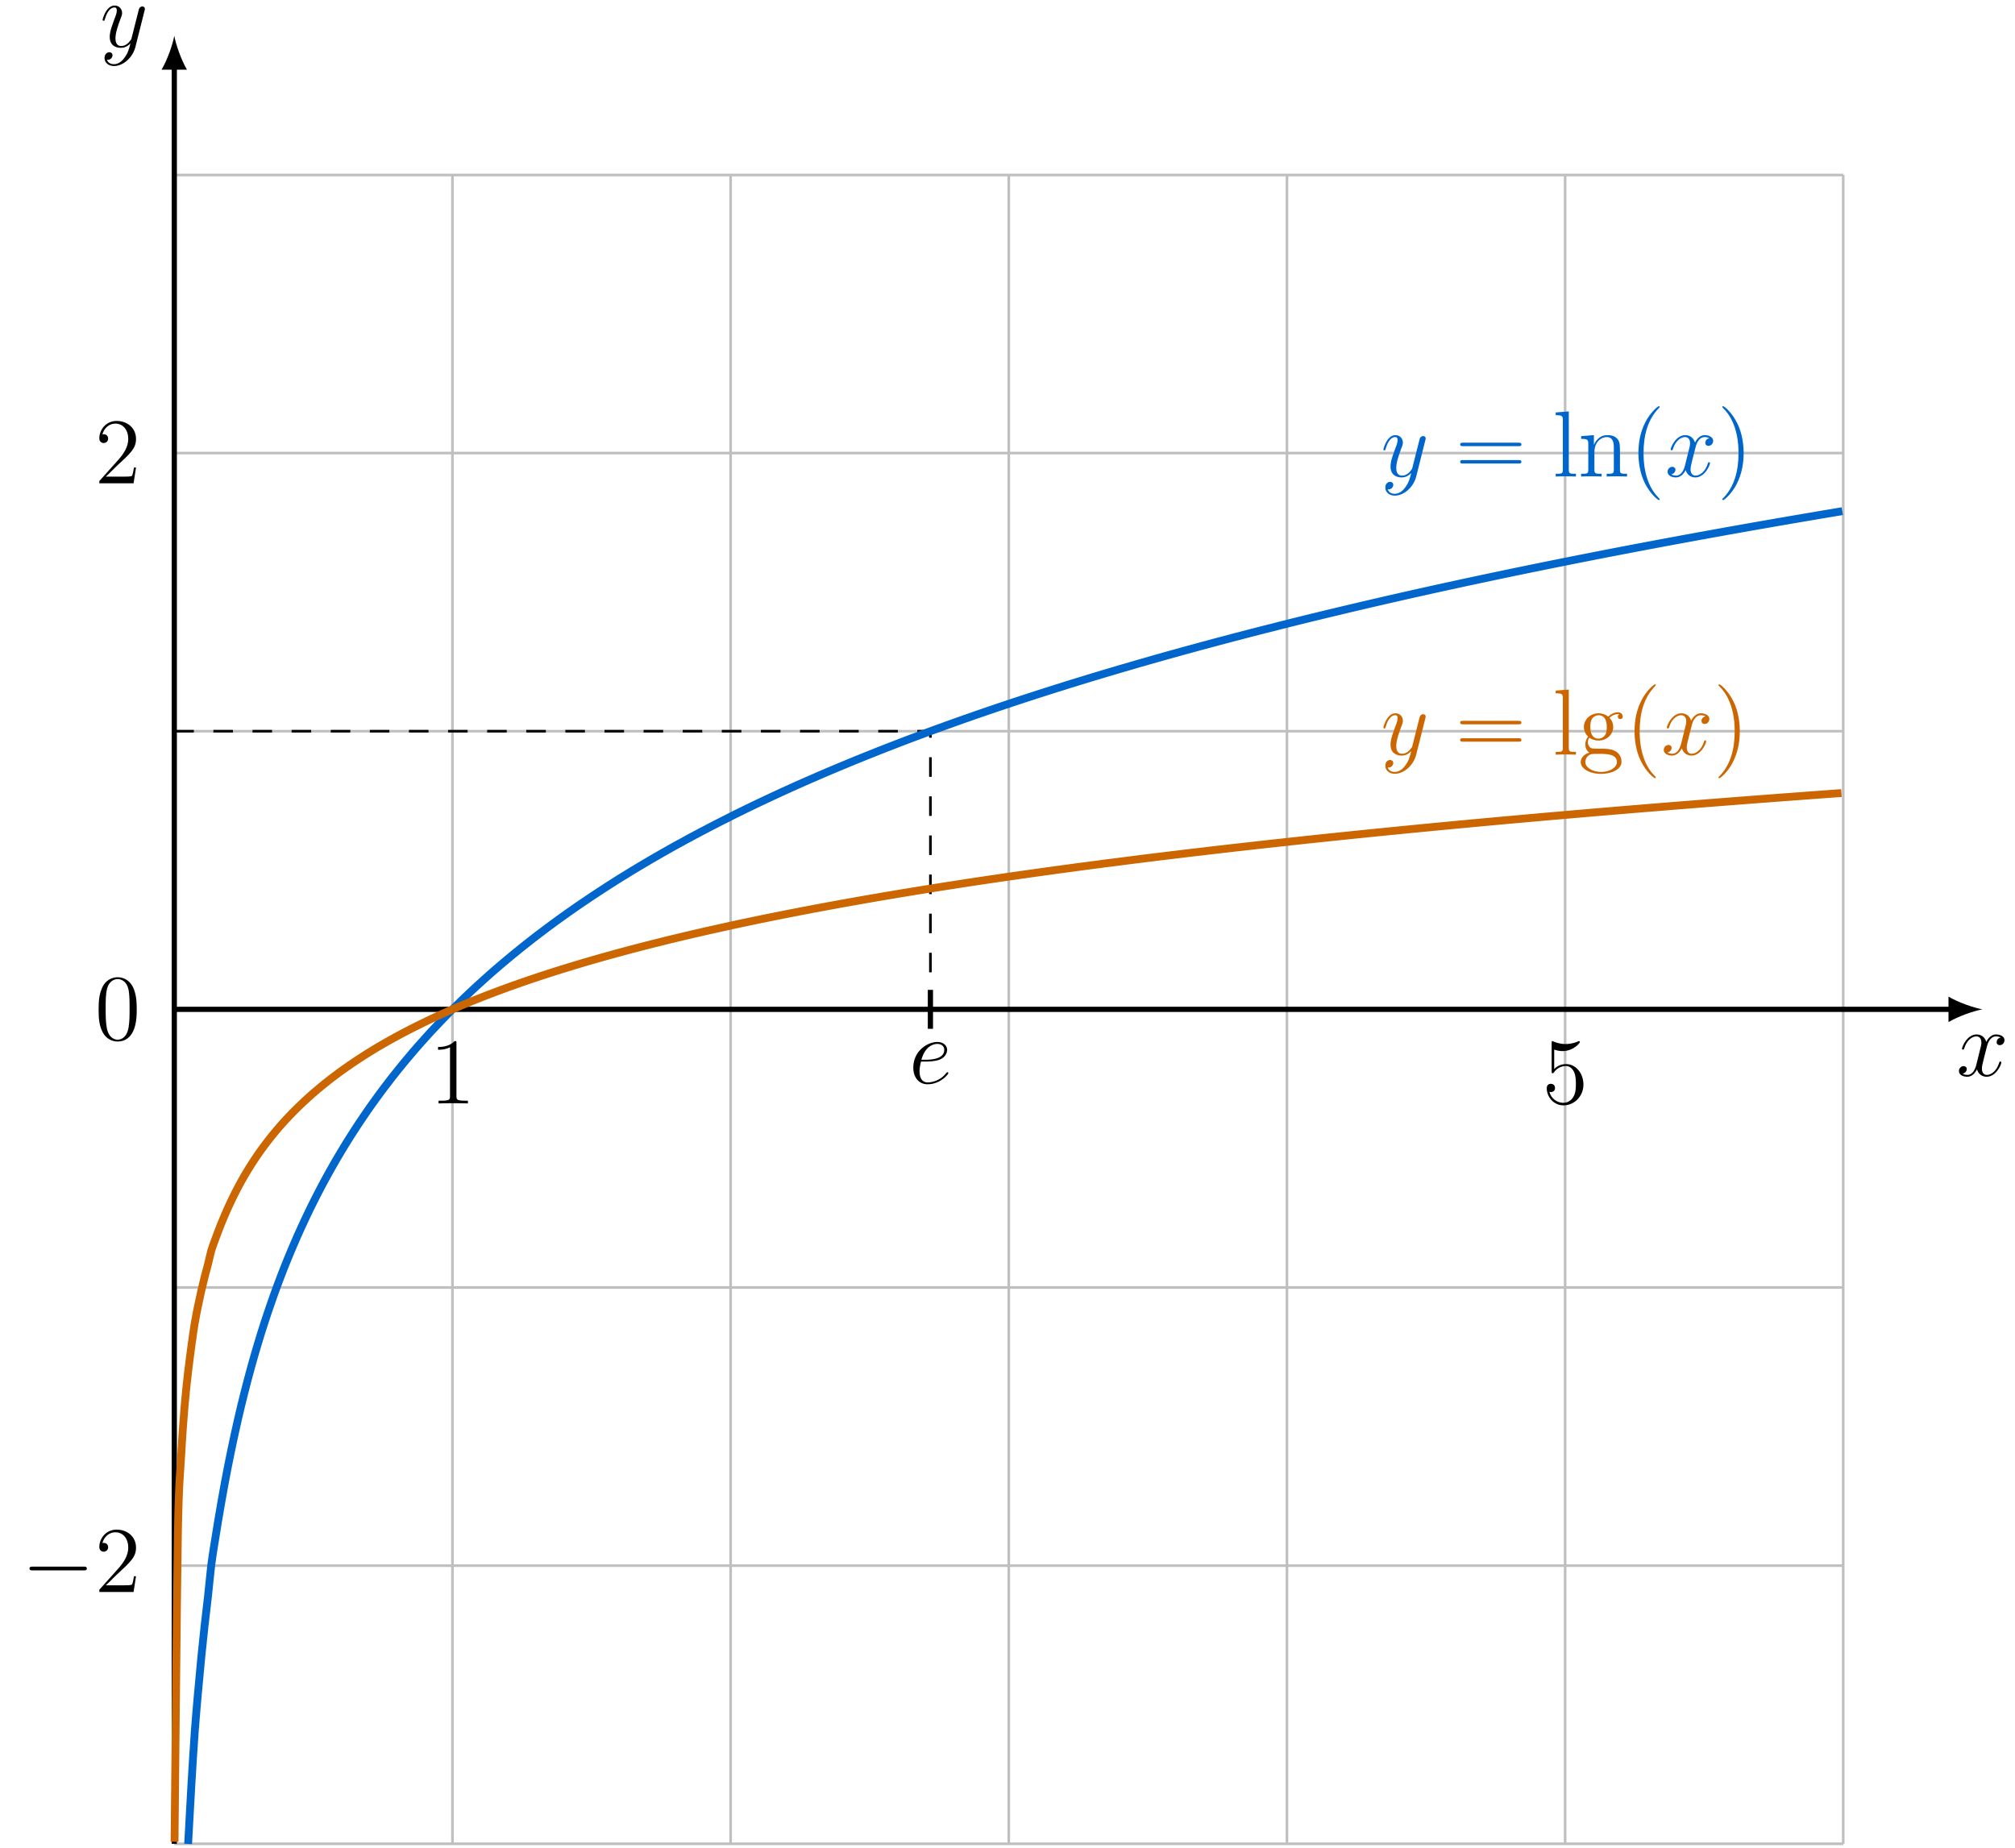 <?xml version="1.0" encoding="UTF-8"?>
<svg xmlns="http://www.w3.org/2000/svg" xmlns:xlink="http://www.w3.org/1999/xlink" width="308.004" height="282.474" viewBox="0 0 308.004 282.474">
<defs>
<g>
<g id="glyph-0-0">
<path d="M 6.797 -5.859 C 6.344 -5.766 6.172 -5.422 6.172 -5.156 C 6.172 -4.812 6.438 -4.688 6.641 -4.688 C 7.078 -4.688 7.375 -5.062 7.375 -5.453 C 7.375 -6.047 6.688 -6.328 6.078 -6.328 C 5.203 -6.328 4.719 -5.469 4.594 -5.188 C 4.266 -6.266 3.375 -6.328 3.109 -6.328 C 1.656 -6.328 0.875 -4.453 0.875 -4.125 C 0.875 -4.078 0.938 -4 1.031 -4 C 1.141 -4 1.172 -4.094 1.203 -4.141 C 1.688 -5.734 2.656 -6.031 3.062 -6.031 C 3.719 -6.031 3.844 -5.438 3.844 -5.094 C 3.844 -4.781 3.766 -4.453 3.578 -3.766 L 3.094 -1.797 C 2.891 -0.938 2.469 -0.141 1.703 -0.141 C 1.641 -0.141 1.281 -0.141 0.969 -0.328 C 1.484 -0.438 1.609 -0.859 1.609 -1.031 C 1.609 -1.312 1.391 -1.484 1.125 -1.484 C 0.781 -1.484 0.406 -1.188 0.406 -0.734 C 0.406 -0.125 1.078 0.141 1.688 0.141 C 2.375 0.141 2.875 -0.406 3.172 -0.984 C 3.406 -0.141 4.109 0.141 4.641 0.141 C 6.109 0.141 6.891 -1.734 6.891 -2.047 C 6.891 -2.125 6.828 -2.188 6.734 -2.188 C 6.609 -2.188 6.594 -2.109 6.562 -2 C 6.172 -0.734 5.328 -0.141 4.688 -0.141 C 4.188 -0.141 3.922 -0.516 3.922 -1.109 C 3.922 -1.422 3.969 -1.656 4.203 -2.594 L 4.703 -4.547 C 4.922 -5.406 5.406 -6.031 6.062 -6.031 C 6.094 -6.031 6.5 -6.031 6.797 -5.859 Z M 6.797 -5.859 "/>
</g>
<g id="glyph-0-1">
<path d="M 3.766 1.609 C 3.391 2.156 2.828 2.641 2.125 2.641 C 1.953 2.641 1.266 2.609 1.047 1.953 C 1.094 1.969 1.156 1.969 1.188 1.969 C 1.625 1.969 1.906 1.594 1.906 1.266 C 1.906 0.938 1.641 0.812 1.422 0.812 C 1.188 0.812 0.688 0.984 0.688 1.688 C 0.688 2.422 1.312 2.922 2.125 2.922 C 3.562 2.922 5 1.609 5.406 0.016 L 6.812 -5.578 C 6.828 -5.656 6.859 -5.734 6.859 -5.828 C 6.859 -6.031 6.688 -6.188 6.469 -6.188 C 6.344 -6.188 6.031 -6.125 5.922 -5.688 L 4.859 -1.484 C 4.797 -1.219 4.797 -1.188 4.672 -1.031 C 4.391 -0.625 3.922 -0.141 3.234 -0.141 C 2.422 -0.141 2.359 -0.938 2.359 -1.312 C 2.359 -2.141 2.734 -3.234 3.125 -4.281 C 3.281 -4.688 3.375 -4.891 3.375 -5.172 C 3.375 -5.781 2.938 -6.328 2.234 -6.328 C 0.922 -6.328 0.391 -4.25 0.391 -4.125 C 0.391 -4.078 0.438 -4 0.547 -4 C 0.672 -4 0.688 -4.062 0.75 -4.266 C 1.094 -5.469 1.641 -6.031 2.188 -6.031 C 2.328 -6.031 2.562 -6.031 2.562 -5.562 C 2.562 -5.188 2.406 -4.781 2.188 -4.234 C 1.484 -2.359 1.484 -1.875 1.484 -1.531 C 1.484 -0.172 2.469 0.141 3.188 0.141 C 3.594 0.141 4.109 0.016 4.625 -0.516 L 4.641 -0.5 C 4.422 0.344 4.281 0.906 3.766 1.609 Z M 3.766 1.609 "/>
</g>
<g id="glyph-0-2">
<path d="M 2.562 -3.328 C 2.953 -3.328 3.938 -3.359 4.625 -3.609 C 5.703 -4.031 5.812 -4.859 5.812 -5.125 C 5.812 -5.75 5.266 -6.328 4.312 -6.328 C 2.812 -6.328 0.641 -4.969 0.641 -2.406 C 0.641 -0.906 1.5 0.141 2.812 0.141 C 4.766 0.141 6 -1.375 6 -1.562 C 6 -1.656 5.906 -1.719 5.859 -1.719 C 5.812 -1.719 5.797 -1.703 5.672 -1.578 C 4.75 -0.359 3.391 -0.141 2.844 -0.141 C 2.016 -0.141 1.594 -0.781 1.594 -1.844 C 1.594 -2.047 1.594 -2.406 1.812 -3.328 Z M 1.875 -3.609 C 2.5 -5.828 3.859 -6.031 4.312 -6.031 C 4.953 -6.031 5.375 -5.672 5.375 -5.125 C 5.375 -3.609 3.078 -3.609 2.484 -3.609 Z M 1.875 -3.609 "/>
</g>
<g id="glyph-1-0">
<path d="M 4.125 -9.188 C 4.125 -9.531 4.125 -9.531 3.844 -9.531 C 3.5 -9.156 2.781 -8.625 1.312 -8.625 L 1.312 -8.203 C 1.641 -8.203 2.359 -8.203 3.141 -8.578 L 3.141 -1.109 C 3.141 -0.594 3.094 -0.422 1.844 -0.422 L 1.391 -0.422 L 1.391 0 C 1.781 -0.031 3.172 -0.031 3.641 -0.031 C 4.109 -0.031 5.5 -0.031 5.875 0 L 5.875 -0.422 L 5.438 -0.422 C 4.172 -0.422 4.125 -0.594 4.125 -1.109 Z M 4.125 -9.188 "/>
</g>
<g id="glyph-1-1">
<path d="M 1.844 -8.219 C 2.453 -8.016 2.953 -8 3.109 -8 C 4.734 -8 5.766 -9.188 5.766 -9.391 C 5.766 -9.453 5.734 -9.531 5.656 -9.531 C 5.625 -9.531 5.594 -9.531 5.469 -9.469 C 4.656 -9.125 3.969 -9.078 3.594 -9.078 C 2.656 -9.078 1.984 -9.359 1.703 -9.484 C 1.609 -9.531 1.578 -9.531 1.562 -9.531 C 1.453 -9.531 1.453 -9.438 1.453 -9.203 L 1.453 -4.953 C 1.453 -4.688 1.453 -4.609 1.625 -4.609 C 1.688 -4.609 1.703 -4.625 1.844 -4.797 C 2.25 -5.375 2.922 -5.719 3.641 -5.719 C 4.406 -5.719 4.781 -5.016 4.891 -4.781 C 5.141 -4.219 5.156 -3.516 5.156 -2.969 C 5.156 -2.422 5.156 -1.609 4.75 -0.969 C 4.438 -0.438 3.875 -0.094 3.234 -0.094 C 2.297 -0.094 1.359 -0.734 1.109 -1.781 C 1.172 -1.75 1.266 -1.734 1.328 -1.734 C 1.578 -1.734 1.969 -1.875 1.969 -2.359 C 1.969 -2.766 1.688 -3 1.328 -3 C 1.078 -3 0.703 -2.875 0.703 -2.312 C 0.703 -1.094 1.672 0.297 3.266 0.297 C 4.891 0.297 6.312 -1.062 6.312 -2.891 C 6.312 -4.594 5.156 -6.016 3.656 -6.016 C 2.844 -6.016 2.203 -5.656 1.844 -5.25 Z M 1.844 -8.219 "/>
</g>
<g id="glyph-1-2">
<path d="M 6.312 -2.406 L 6 -2.406 C 5.953 -2.172 5.844 -1.375 5.688 -1.141 C 5.594 -1.016 4.781 -1.016 4.344 -1.016 L 1.688 -1.016 C 2.078 -1.344 2.953 -2.266 3.328 -2.609 C 5.516 -4.625 6.312 -5.359 6.312 -6.781 C 6.312 -8.438 5 -9.531 3.344 -9.531 C 1.672 -9.531 0.703 -8.125 0.703 -6.891 C 0.703 -6.156 1.328 -6.156 1.375 -6.156 C 1.672 -6.156 2.047 -6.375 2.047 -6.828 C 2.047 -7.234 1.781 -7.5 1.375 -7.5 C 1.25 -7.5 1.219 -7.5 1.172 -7.484 C 1.453 -8.469 2.219 -9.125 3.156 -9.125 C 4.375 -9.125 5.125 -8.109 5.125 -6.781 C 5.125 -5.562 4.422 -4.5 3.594 -3.578 L 0.703 -0.344 L 0.703 0 L 5.938 0 Z M 6.312 -2.406 "/>
</g>
<g id="glyph-1-3">
<path d="M 6.422 -4.594 C 6.422 -5.781 6.359 -6.938 5.844 -8.031 C 5.25 -9.219 4.219 -9.531 3.516 -9.531 C 2.688 -9.531 1.656 -9.125 1.141 -7.938 C 0.734 -7.031 0.594 -6.141 0.594 -4.594 C 0.594 -3.203 0.688 -2.156 1.203 -1.141 C 1.766 -0.047 2.75 0.297 3.5 0.297 C 4.75 0.297 5.469 -0.438 5.875 -1.281 C 6.391 -2.359 6.422 -3.766 6.422 -4.594 Z M 3.5 0.016 C 3.047 0.016 2.109 -0.25 1.844 -1.812 C 1.672 -2.672 1.672 -3.766 1.672 -4.766 C 1.672 -5.938 1.672 -7 1.906 -7.844 C 2.156 -8.812 2.891 -9.25 3.5 -9.25 C 4.047 -9.25 4.875 -8.922 5.156 -7.688 C 5.328 -6.875 5.328 -5.734 5.328 -4.766 C 5.328 -3.797 5.328 -2.719 5.172 -1.844 C 4.906 -0.266 4 0.016 3.5 0.016 Z M 3.5 0.016 "/>
</g>
<g id="glyph-1-4">
<path d="M 9.688 -4.641 C 9.891 -4.641 10.141 -4.641 10.141 -4.906 C 10.141 -5.172 9.891 -5.172 9.688 -5.172 L 1.234 -5.172 C 1.031 -5.172 0.781 -5.172 0.781 -4.922 C 0.781 -4.641 1.016 -4.641 1.234 -4.641 Z M 9.688 -1.984 C 9.891 -1.984 10.141 -1.984 10.141 -2.234 C 10.141 -2.516 9.891 -2.516 9.688 -2.516 L 1.234 -2.516 C 1.031 -2.516 0.781 -2.516 0.781 -2.25 C 0.781 -1.984 1.016 -1.984 1.234 -1.984 Z M 9.688 -1.984 "/>
</g>
<g id="glyph-1-5">
<path d="M 2.469 -9.953 L 0.469 -9.797 L 0.469 -9.375 C 1.453 -9.375 1.562 -9.281 1.562 -8.578 L 1.562 -1.062 C 1.562 -0.422 1.406 -0.422 0.469 -0.422 L 0.469 0 C 0.875 -0.031 1.578 -0.031 2.016 -0.031 C 2.438 -0.031 3.156 -0.031 3.562 0 L 3.562 -0.422 C 2.641 -0.422 2.469 -0.422 2.469 -1.062 Z M 2.469 -9.953 "/>
</g>
<g id="glyph-1-6">
<path d="M 6.391 -3.484 C 6.391 -4.812 6.391 -5.219 6.047 -5.688 C 5.641 -6.234 4.969 -6.328 4.469 -6.328 C 3.078 -6.328 2.531 -5.141 2.422 -4.844 L 2.406 -4.844 L 2.406 -6.328 L 0.453 -6.172 L 0.453 -5.75 C 1.438 -5.75 1.547 -5.656 1.547 -4.953 L 1.547 -1.062 C 1.547 -0.422 1.391 -0.422 0.453 -0.422 L 0.453 0 C 0.828 -0.031 1.609 -0.031 2.016 -0.031 C 2.422 -0.031 3.203 -0.031 3.578 0 L 3.578 -0.422 C 2.656 -0.422 2.484 -0.422 2.484 -1.062 L 2.484 -3.734 C 2.484 -5.234 3.469 -6.031 4.359 -6.031 C 5.25 -6.031 5.453 -5.312 5.453 -4.438 L 5.453 -1.062 C 5.453 -0.422 5.297 -0.422 4.359 -0.422 L 4.359 0 C 4.734 -0.031 5.516 -0.031 5.906 -0.031 C 6.328 -0.031 7.094 -0.031 7.469 0 L 7.469 -0.422 C 6.75 -0.422 6.391 -0.422 6.391 -0.844 Z M 6.391 -3.484 "/>
</g>
<g id="glyph-1-7">
<path d="M 4.656 3.484 C 4.656 3.438 4.656 3.406 4.422 3.172 C 2.984 1.719 2.188 -0.641 2.188 -3.578 C 2.188 -6.359 2.859 -8.75 4.516 -10.438 C 4.656 -10.578 4.656 -10.594 4.656 -10.641 C 4.656 -10.734 4.594 -10.75 4.531 -10.75 C 4.344 -10.75 3.172 -9.719 2.469 -8.312 C 1.734 -6.875 1.406 -5.328 1.406 -3.578 C 1.406 -2.297 1.609 -0.594 2.359 0.953 C 3.203 2.672 4.375 3.594 4.531 3.594 C 4.594 3.594 4.656 3.578 4.656 3.484 Z M 4.656 3.484 "/>
</g>
<g id="glyph-1-8">
<path d="M 4.047 -3.578 C 4.047 -4.656 3.906 -6.438 3.094 -8.109 C 2.25 -9.828 1.078 -10.75 0.922 -10.75 C 0.859 -10.75 0.781 -10.734 0.781 -10.641 C 0.781 -10.594 0.781 -10.578 1.031 -10.328 C 2.469 -8.875 3.266 -6.516 3.266 -3.578 C 3.266 -0.797 2.594 1.594 0.938 3.281 C 0.781 3.406 0.781 3.438 0.781 3.484 C 0.781 3.578 0.859 3.594 0.922 3.594 C 1.109 3.594 2.281 2.562 2.984 1.156 C 3.719 -0.297 4.047 -1.844 4.047 -3.578 Z M 4.047 -3.578 "/>
</g>
<g id="glyph-1-9">
<path d="M 1.703 -2.594 C 2.375 -2.156 2.953 -2.156 3.109 -2.156 C 4.406 -2.156 5.359 -3.125 5.359 -4.234 C 5.359 -4.625 5.25 -5.156 4.797 -5.625 C 5.344 -6.203 6.031 -6.203 6.094 -6.203 C 6.156 -6.203 6.219 -6.203 6.281 -6.172 C 6.141 -6.109 6.062 -5.969 6.062 -5.812 C 6.062 -5.609 6.203 -5.438 6.438 -5.438 C 6.562 -5.438 6.812 -5.516 6.812 -5.828 C 6.812 -6.078 6.609 -6.484 6.109 -6.484 C 5.359 -6.484 4.812 -6.031 4.609 -5.812 C 4.172 -6.141 3.672 -6.328 3.125 -6.328 C 1.844 -6.328 0.875 -5.344 0.875 -4.25 C 0.875 -3.422 1.375 -2.891 1.516 -2.766 C 1.344 -2.547 1.094 -2.141 1.094 -1.578 C 1.094 -0.75 1.594 -0.391 1.703 -0.312 C 1.047 -0.125 0.391 0.391 0.391 1.141 C 0.391 2.125 1.734 2.938 3.5 2.938 C 5.203 2.938 6.625 2.188 6.625 1.109 C 6.625 0.75 6.531 -0.094 5.672 -0.547 C 4.938 -0.922 4.219 -0.922 2.984 -0.922 C 2.109 -0.922 2.016 -0.922 1.75 -1.188 C 1.609 -1.328 1.484 -1.609 1.484 -1.906 C 1.484 -2.156 1.562 -2.391 1.703 -2.594 Z M 3.125 -2.453 C 1.859 -2.453 1.859 -3.906 1.859 -4.234 C 1.859 -4.484 1.859 -5.078 2.109 -5.469 C 2.375 -5.875 2.812 -6.031 3.109 -6.031 C 4.375 -6.031 4.375 -4.578 4.375 -4.25 C 4.375 -3.984 4.375 -3.406 4.125 -3.016 C 3.859 -2.594 3.422 -2.453 3.125 -2.453 Z M 3.516 2.641 C 2.141 2.641 1.094 1.938 1.094 1.125 C 1.094 1 1.125 0.438 1.656 0.078 C 1.984 -0.125 2.109 -0.125 3.109 -0.125 C 4.297 -0.125 5.922 -0.125 5.922 1.125 C 5.922 1.969 4.828 2.641 3.516 2.641 Z M 3.516 2.641 "/>
</g>
<g id="glyph-2-0">
<path d="M 9.453 -3.297 C 9.703 -3.297 9.953 -3.297 9.953 -3.578 C 9.953 -3.875 9.703 -3.875 9.453 -3.875 L 1.688 -3.875 C 1.453 -3.875 1.188 -3.875 1.188 -3.578 C 1.188 -3.297 1.453 -3.297 1.688 -3.297 Z M 9.453 -3.297 "/>
</g>
</g>
<clipPath id="clip-0">
<path clip-rule="nonzero" d="M 26 26 L 282 26 L 282 282.473 L 26 282.473 Z M 26 26 "/>
</clipPath>
<clipPath id="clip-1">
<path clip-rule="nonzero" d="M 26 9 L 28 9 L 28 282.473 L 26 282.473 Z M 26 9 "/>
</clipPath>
<clipPath id="clip-2">
<path clip-rule="nonzero" d="M 11 61 L 299 61 L 299 282.473 L 11 282.473 Z M 11 61 "/>
</clipPath>
<clipPath id="clip-3">
<path clip-rule="nonzero" d="M 9 104 L 299 104 L 299 282.473 L 9 282.473 Z M 9 104 "/>
</clipPath>
</defs>
<g clip-path="url(#clip-0)">
<path fill="none" stroke-width="0.399" stroke-linecap="butt" stroke-linejoin="miter" stroke="rgb(75%, 75%, 75%)" stroke-opacity="1" stroke-miterlimit="10" d="M 0.002 -127.561 L 255.123 -127.561 M 0.002 -85.042 L 255.123 -85.042 M 0.002 -42.518 L 255.123 -42.518 M 0.002 0.001 L 255.123 0.001 M 0.002 42.521 L 255.123 42.521 M 0.002 85.04 L 255.123 85.04 M 0.002 127.544 L 255.123 127.544 M 0.002 -127.561 L 0.002 127.56 M 42.521 -127.561 L 42.521 127.56 M 85.041 -127.561 L 85.041 127.56 M 127.56 -127.561 L 127.56 127.56 M 170.08 -127.561 L 170.08 127.56 M 212.599 -127.561 L 212.599 127.56 M 255.107 -127.561 L 255.107 127.56 " transform="matrix(1, 0, 0, -1, 26.639, 154.298)"/>
</g>
<path fill="none" stroke-width="0.797" stroke-linecap="butt" stroke-linejoin="miter" stroke="rgb(0%, 0%, 0%)" stroke-opacity="1" stroke-miterlimit="10" d="M 0.002 0.001 L 271.72 0.001 " transform="matrix(1, 0, 0, -1, 26.639, 154.298)"/>
<path fill-rule="nonzero" fill="rgb(0%, 0%, 0%)" fill-opacity="1" d="M 303.02 154.297 C 301.641 154.039 299.395 153.262 297.84 152.355 L 297.84 156.242 C 299.395 155.336 301.641 154.559 303.02 154.297 "/>
<g fill="rgb(0%, 0%, 0%)" fill-opacity="1">
<use xlink:href="#glyph-0-0" x="299.025" y="164.46"/>
</g>
<g clip-path="url(#clip-1)">
<path fill="none" stroke-width="0.797" stroke-linecap="butt" stroke-linejoin="miter" stroke="rgb(0%, 0%, 0%)" stroke-opacity="1" stroke-miterlimit="10" d="M 0.002 -127.561 L 0.002 144.157 " transform="matrix(1, 0, 0, -1, 26.639, 154.298)"/>
</g>
<path fill-rule="nonzero" fill="rgb(0%, 0%, 0%)" fill-opacity="1" d="M 26.641 5.477 C 26.379 6.859 25.602 9.105 24.695 10.656 L 28.582 10.656 C 27.676 9.105 26.898 6.859 26.641 5.477 "/>
<g fill="rgb(0%, 0%, 0%)" fill-opacity="1">
<use xlink:href="#glyph-0-1" x="15.29" y="7.173"/>
</g>
<path fill="none" stroke-width="0.399" stroke-linecap="butt" stroke-linejoin="miter" stroke="rgb(0%, 0%, 0%)" stroke-opacity="1" stroke-dasharray="2.989 2.989" stroke-miterlimit="10" d="M 0.002 42.521 L 115.58 42.521 L 115.58 0.001 " transform="matrix(1, 0, 0, -1, 26.639, 154.298)"/>
<path fill="none" stroke-width="0.797" stroke-linecap="butt" stroke-linejoin="miter" stroke="rgb(0%, 0%, 0%)" stroke-opacity="1" stroke-miterlimit="10" d="M 115.58 -2.975 L 115.58 2.978 " transform="matrix(1, 0, 0, -1, 26.639, 154.298)"/>
<g clip-path="url(#clip-2)">
<path fill="none" stroke-width="1.196" stroke-linecap="butt" stroke-linejoin="miter" stroke="rgb(0%, 40.015%, 79.999%)" stroke-opacity="1" stroke-miterlimit="10" d="M 2.115 -127.581 C 2.115 -127.581 2.478 -120.87 2.619 -118.495 C 2.759 -116.12 2.986 -112.413 3.127 -110.456 C 3.267 -108.499 3.494 -105.979 3.634 -104.386 C 3.775 -102.792 3.998 -100.397 4.138 -98.972 C 4.279 -97.546 4.506 -95.397 4.646 -94.112 C 4.787 -92.831 5.013 -91.011 5.154 -89.729 C 5.295 -88.448 5.521 -86.022 5.662 -84.886 C 5.802 -83.749 6.025 -82.436 6.166 -81.534 C 6.306 -80.632 6.533 -79.229 6.673 -78.378 C 6.814 -77.53 7.041 -76.206 7.181 -75.401 C 7.322 -74.6 7.545 -73.35 7.685 -72.593 C 7.826 -71.835 8.052 -70.655 8.193 -69.936 C 8.334 -69.218 8.56 -68.1 8.701 -67.421 C 8.841 -66.741 9.068 -65.682 9.209 -65.034 C 9.349 -64.389 9.572 -63.382 9.713 -62.768 C 9.853 -62.155 10.08 -61.198 10.22 -60.612 C 10.361 -60.03 10.588 -59.116 10.728 -58.557 C 10.869 -57.999 11.095 -57.128 11.236 -56.597 C 11.377 -56.065 11.599 -55.229 11.74 -54.722 C 11.881 -54.21 12.107 -53.413 12.248 -52.925 C 12.388 -52.436 12.615 -51.667 12.756 -51.198 C 12.896 -50.729 13.119 -49.995 13.259 -49.542 C 13.4 -49.093 13.627 -48.382 13.767 -47.948 C 13.908 -47.514 14.134 -46.831 14.275 -46.413 C 14.416 -45.991 14.642 -45.335 14.783 -44.929 C 14.924 -44.526 15.146 -43.889 15.287 -43.499 C 15.427 -43.104 15.654 -42.487 15.795 -42.108 C 15.935 -41.729 16.162 -41.136 16.302 -40.768 C 16.443 -40.401 16.666 -39.823 16.806 -39.468 C 16.947 -39.112 17.174 -38.546 17.314 -38.202 C 17.455 -37.854 17.681 -37.311 17.822 -36.975 C 17.963 -36.639 18.189 -36.112 18.33 -35.788 C 18.47 -35.46 18.693 -34.94 18.834 -34.624 C 18.974 -34.304 19.201 -33.807 19.341 -33.499 C 19.482 -33.19 19.709 -32.702 19.849 -32.401 C 19.99 -32.097 20.213 -31.62 20.353 -31.327 C 20.494 -31.034 20.72 -30.569 20.861 -30.28 C 21.002 -29.995 21.228 -29.538 21.369 -29.257 C 21.509 -28.975 21.736 -28.534 21.877 -28.261 C 22.017 -27.987 22.24 -27.554 22.381 -27.288 C 22.521 -27.018 22.748 -26.597 22.888 -26.335 C 23.029 -26.073 23.256 -25.659 23.396 -25.401 C 23.537 -25.147 23.763 -24.741 23.904 -24.491 C 24.041 -24.241 24.267 -23.847 24.408 -23.6 C 24.549 -23.354 24.775 -22.968 24.916 -22.725 C 25.056 -22.487 25.283 -22.104 25.424 -21.87 C 25.564 -21.636 25.787 -21.261 25.927 -21.03 C 26.068 -20.8 26.295 -20.432 26.435 -20.206 C 26.576 -19.979 26.802 -19.624 26.943 -19.401 C 27.084 -19.179 27.31 -18.827 27.451 -18.608 C 27.591 -18.39 27.814 -18.046 27.955 -17.831 C 28.095 -17.616 28.322 -17.276 28.463 -17.069 C 28.603 -16.858 28.83 -16.526 28.97 -16.319 C 29.111 -16.112 29.334 -15.784 29.474 -15.581 C 29.615 -15.378 29.841 -15.054 29.982 -14.854 C 30.123 -14.655 30.349 -14.339 30.49 -14.143 C 30.631 -13.948 30.857 -13.636 30.998 -13.44 C 31.138 -13.249 31.361 -12.944 31.502 -12.753 C 31.642 -12.561 31.869 -12.261 32.009 -12.073 C 32.15 -11.889 32.377 -11.593 32.517 -11.409 C 32.658 -11.225 32.881 -10.929 33.021 -10.749 C 33.162 -10.569 33.388 -10.28 33.529 -10.104 C 33.67 -9.925 33.896 -9.639 34.037 -9.464 C 34.177 -9.288 34.404 -9.007 34.545 -8.835 C 34.685 -8.663 34.908 -8.389 35.048 -8.218 C 35.189 -8.05 35.416 -7.776 35.556 -7.608 C 35.697 -7.44 35.923 -7.171 36.064 -7.007 C 36.205 -6.839 36.431 -6.573 36.568 -6.409 C 36.709 -6.249 36.935 -5.991 37.076 -5.827 C 37.216 -5.667 37.443 -5.409 37.584 -5.249 C 37.724 -5.093 37.951 -4.839 38.091 -4.682 C 38.232 -4.526 38.455 -4.276 38.595 -4.12 C 38.736 -3.968 38.963 -3.718 39.103 -3.561 C 39.244 -3.409 39.47 -3.167 39.611 -3.018 C 39.752 -2.866 39.978 -2.628 40.119 -2.479 C 40.259 -2.331 40.482 -2.093 40.623 -1.948 C 40.763 -1.8 40.99 -1.565 41.131 -1.417 C 41.271 -1.272 41.498 -1.046 41.638 -0.901 C 41.779 -0.757 42.002 -0.522 42.142 -0.382 C 42.283 -0.237 42.509 -0.011 42.65 0.13 C 42.791 0.271 43.017 0.493 43.158 0.634 C 43.298 0.771 43.525 0.993 43.666 1.13 C 43.806 1.267 44.029 1.482 44.17 1.618 C 44.31 1.751 44.537 1.97 44.677 2.103 C 44.818 2.236 45.045 2.45 45.185 2.583 C 45.326 2.716 45.548 2.927 45.689 3.056 C 45.83 3.189 46.056 3.396 46.197 3.525 C 46.338 3.657 46.564 3.861 46.705 3.989 C 46.845 4.118 47.072 4.321 47.213 4.446 C 47.353 4.575 47.576 4.778 47.716 4.903 C 47.857 5.028 48.084 5.228 48.224 5.353 C 48.365 5.478 48.591 5.673 48.732 5.798 C 48.873 5.919 49.099 6.114 49.236 6.236 C 49.377 6.357 49.603 6.552 49.744 6.673 C 49.884 6.79 50.111 6.986 50.252 7.103 C 50.392 7.224 50.619 7.411 50.759 7.528 C 50.9 7.646 51.123 7.833 51.263 7.95 C 51.404 8.068 51.631 8.255 51.771 8.372 C 51.912 8.486 52.138 8.669 52.279 8.782 C 52.42 8.9 52.646 9.083 52.787 9.196 C 52.927 9.31 53.15 9.489 53.291 9.599 C 53.431 9.712 53.658 9.892 53.798 10.001 C 53.939 10.114 54.166 10.294 54.306 10.403 C 54.447 10.513 54.67 10.689 54.81 10.798 C 54.951 10.903 55.177 11.079 55.318 11.189 C 55.459 11.298 55.685 11.47 55.826 11.575 C 55.966 11.685 56.193 11.853 56.334 11.958 C 56.474 12.064 56.697 12.236 56.838 12.341 C 56.978 12.446 57.205 12.611 57.345 12.716 C 57.486 12.821 57.713 12.989 57.853 13.091 C 57.994 13.196 58.216 13.361 58.357 13.462 C 58.498 13.564 58.724 13.728 58.865 13.829 C 59.006 13.931 59.232 14.095 59.373 14.193 C 59.513 14.294 59.74 14.454 59.881 14.556 C 60.021 14.653 60.244 14.814 60.384 14.915 C 60.525 15.013 60.752 15.169 60.892 15.267 C 61.033 15.368 61.259 15.525 61.4 15.622 C 61.541 15.72 61.763 15.872 61.904 15.97 C 62.045 16.068 62.271 16.22 62.412 16.318 C 62.552 16.411 62.779 16.564 62.92 16.657 C 63.06 16.755 63.287 16.907 63.427 17.001 C 63.568 17.095 63.791 17.247 63.931 17.341 C 64.072 17.435 64.299 17.583 64.439 17.673 C 64.58 17.767 64.806 17.919 64.947 18.009 C 65.088 18.103 65.314 18.247 65.455 18.337 C 65.595 18.427 65.818 18.575 65.959 18.665 C 66.099 18.759 66.326 18.903 66.466 18.993 C 66.607 19.083 66.834 19.224 66.974 19.314 C 67.115 19.403 67.338 19.548 67.478 19.638 C 67.619 19.724 67.845 19.864 67.986 19.954 C 68.127 20.04 68.353 20.185 68.494 20.271 C 68.634 20.357 68.861 20.493 69.002 20.579 C 69.142 20.669 69.365 20.81 69.506 20.896 C 69.646 20.982 69.873 21.118 70.013 21.204 C 70.154 21.29 70.381 21.423 70.521 21.509 C 70.662 21.595 70.884 21.728 71.025 21.814 C 71.166 21.896 71.392 22.028 71.533 22.114 C 71.674 22.196 71.9 22.333 72.041 22.415 C 72.181 22.501 72.408 22.634 72.549 22.716 C 72.689 22.798 72.912 22.927 73.052 23.009 C 73.193 23.091 73.42 23.22 73.56 23.302 C 73.701 23.384 73.927 23.517 74.068 23.595 C 74.209 23.677 74.431 23.806 74.572 23.884 C 74.713 23.966 74.939 24.091 75.08 24.169 C 75.22 24.251 75.447 24.38 75.588 24.458 C 75.728 24.536 75.955 24.665 76.095 24.747 C 76.236 24.825 76.459 24.946 76.599 25.025 C 76.74 25.103 76.966 25.232 77.107 25.306 C 77.248 25.384 77.474 25.501 77.615 25.579 C 77.756 25.657 77.982 25.786 78.123 25.86 C 78.263 25.939 78.486 26.056 78.627 26.13 C 78.767 26.208 78.994 26.329 79.134 26.407 C 79.275 26.482 79.502 26.607 79.642 26.681 C 79.783 26.755 80.006 26.872 80.146 26.946 C 80.287 27.021 80.513 27.142 80.654 27.216 C 80.795 27.29 81.021 27.403 81.162 27.478 C 81.302 27.552 81.529 27.673 81.67 27.747 C 81.81 27.821 82.033 27.939 82.174 28.009 C 82.314 28.083 82.541 28.196 82.681 28.271 C 82.822 28.341 83.049 28.462 83.189 28.532 C 83.33 28.607 83.552 28.716 83.693 28.786 C 83.834 28.86 84.06 28.974 84.201 29.044 C 84.341 29.118 84.568 29.228 84.709 29.298 C 84.849 29.368 85.076 29.489 85.216 29.56 C 85.357 29.63 85.58 29.743 85.72 29.814 C 85.861 29.88 86.088 29.993 86.228 30.064 C 86.369 30.13 86.595 30.243 86.736 30.31 C 86.877 30.38 87.099 30.489 87.24 30.56 C 87.381 30.626 87.607 30.735 87.748 30.806 C 87.888 30.872 88.115 30.982 88.256 31.048 C 88.396 31.118 88.623 31.228 88.763 31.294 C 88.904 31.36 89.127 31.466 89.267 31.536 C 89.408 31.603 89.634 31.708 89.775 31.775 C 89.916 31.841 90.142 31.946 90.283 32.013 C 90.424 32.079 90.65 32.189 90.791 32.251 C 90.931 32.318 91.154 32.423 91.295 32.489 C 91.435 32.556 91.662 32.661 91.802 32.724 C 91.943 32.79 92.17 32.896 92.31 32.958 C 92.451 33.025 92.674 33.126 92.814 33.193 C 92.955 33.255 93.181 33.361 93.322 33.423 C 93.463 33.486 93.689 33.591 93.83 33.653 C 93.97 33.716 94.197 33.818 94.338 33.884 C 94.478 33.946 94.701 34.048 94.841 34.111 C 94.982 34.173 95.209 34.275 95.349 34.337 C 95.49 34.4 95.716 34.501 95.857 34.564 C 95.998 34.626 96.22 34.724 96.361 34.786 C 96.502 34.849 96.728 34.946 96.869 35.009 C 97.009 35.071 97.236 35.169 97.377 35.232 C 97.517 35.294 97.744 35.392 97.884 35.45 C 98.025 35.513 98.248 35.611 98.388 35.673 C 98.529 35.732 98.756 35.829 98.896 35.892 C 99.037 35.95 99.263 36.048 99.404 36.107 C 99.545 36.169 99.767 36.263 99.908 36.325 C 100.049 36.384 100.275 36.482 100.416 36.54 C 100.556 36.599 100.783 36.693 100.924 36.751 C 101.064 36.814 101.291 36.907 101.431 36.966 C 101.572 37.025 101.795 37.118 101.935 37.177 C 102.076 37.236 102.302 37.329 102.443 37.388 C 102.584 37.446 102.81 37.54 102.951 37.599 C 103.091 37.657 103.318 37.751 103.459 37.806 C 103.599 37.864 103.822 37.958 103.963 38.017 C 104.103 38.071 104.33 38.165 104.47 38.22 C 104.611 38.278 104.838 38.372 104.978 38.427 C 105.119 38.486 105.341 38.575 105.482 38.63 C 105.623 38.689 105.849 38.782 105.99 38.837 C 106.131 38.892 106.357 38.982 106.498 39.036 C 106.638 39.095 106.865 39.185 107.006 39.239 C 107.146 39.298 107.369 39.384 107.509 39.443 C 107.65 39.497 107.877 39.587 108.017 39.642 C 108.158 39.696 108.384 39.786 108.525 39.841 C 108.666 39.896 108.888 39.982 109.029 40.036 C 109.17 40.091 109.396 40.181 109.537 40.236 C 109.677 40.29 109.904 40.376 110.045 40.431 C 110.185 40.486 110.412 40.571 110.552 40.626 C 110.693 40.681 110.916 40.767 111.056 40.821 C 111.197 40.876 111.424 40.962 111.564 41.017 C 111.705 41.068 111.931 41.153 112.072 41.208 C 112.213 41.263 112.435 41.345 112.576 41.4 C 112.716 41.45 112.943 41.536 113.084 41.591 C 113.224 41.646 113.451 41.728 113.591 41.782 C 113.732 41.833 113.959 41.919 114.099 41.97 C 114.24 42.021 114.463 42.107 114.603 42.157 C 114.744 42.208 114.97 42.294 115.111 42.345 C 115.252 42.396 115.478 42.482 115.619 42.532 C 115.759 42.583 115.986 42.669 116.127 42.72 C 116.267 42.771 116.49 42.853 116.631 42.903 C 116.771 42.954 116.998 43.036 117.138 43.087 C 117.279 43.138 117.506 43.22 117.646 43.271 C 117.787 43.321 118.009 43.403 118.15 43.454 C 118.291 43.505 118.517 43.587 118.658 43.634 C 118.799 43.685 119.025 43.767 119.166 43.818 C 119.306 43.864 119.533 43.946 119.674 43.997 C 119.814 44.048 120.037 44.126 120.177 44.177 C 120.318 44.228 120.545 44.306 120.685 44.357 C 120.826 44.407 121.052 44.486 121.193 44.532 C 121.334 44.583 121.556 44.661 121.697 44.708 C 121.838 44.759 122.064 44.837 122.205 44.888 C 122.345 44.935 122.572 45.013 122.713 45.064 C 122.853 45.111 123.08 45.193 123.22 45.239 C 123.361 45.286 123.584 45.364 123.724 45.411 C 123.865 45.458 124.091 45.536 124.232 45.587 C 124.373 45.634 124.599 45.712 124.74 45.759 C 124.881 45.806 125.103 45.884 125.244 45.931 C 125.384 45.982 125.611 46.056 125.752 46.107 C 125.892 46.153 126.119 46.228 126.259 46.275 C 126.4 46.321 126.627 46.396 126.767 46.443 C 126.908 46.489 127.131 46.568 127.271 46.614 C 127.412 46.661 127.638 46.736 127.779 46.782 C 127.92 46.829 128.146 46.907 128.287 46.954 C 128.427 47.001 128.654 47.071 128.795 47.118 C 128.935 47.165 129.158 47.239 129.298 47.286 C 129.439 47.333 129.666 47.407 129.806 47.454 C 129.947 47.501 130.173 47.575 130.314 47.618 C 130.455 47.665 130.677 47.736 130.818 47.782 C 130.959 47.825 131.185 47.9 131.326 47.946 C 131.466 47.993 131.693 48.064 131.834 48.111 C 131.974 48.157 132.201 48.228 132.341 48.275 C 132.482 48.321 132.705 48.392 132.845 48.435 C 132.986 48.482 133.213 48.552 133.353 48.599 C 133.494 48.642 133.72 48.716 133.861 48.759 C 134.002 48.806 134.224 48.876 134.365 48.919 C 134.506 48.966 134.732 49.036 134.873 49.083 C 135.013 49.126 135.24 49.196 135.381 49.239 C 135.521 49.286 135.748 49.353 135.888 49.396 C 136.029 49.443 136.252 49.513 136.392 49.56 C 136.533 49.603 136.759 49.673 136.9 49.716 C 137.041 49.759 137.267 49.829 137.408 49.872 C 137.548 49.915 137.771 49.986 137.912 50.028 C 138.052 50.071 138.279 50.142 138.42 50.185 C 138.56 50.228 138.787 50.294 138.927 50.337 C 139.068 50.384 139.295 50.45 139.435 50.493 C 139.576 50.536 139.798 50.607 139.939 50.65 C 140.08 50.693 140.306 50.763 140.447 50.806 C 140.588 50.845 140.814 50.911 140.955 50.954 C 141.095 50.997 141.322 51.068 141.463 51.107 C 141.603 51.15 141.826 51.216 141.966 51.259 C 142.107 51.302 142.334 51.372 142.474 51.411 C 142.615 51.454 142.841 51.517 142.982 51.56 C 143.123 51.603 143.345 51.669 143.486 51.712 C 143.627 51.755 143.853 51.821 143.994 51.861 C 144.134 51.903 144.361 51.97 144.502 52.013 C 144.642 52.052 144.869 52.122 145.009 52.161 C 145.15 52.204 145.373 52.267 145.513 52.306 C 145.654 52.349 145.881 52.415 146.021 52.454 C 146.162 52.497 146.388 52.564 146.529 52.603 C 146.67 52.646 146.892 52.712 147.033 52.751 C 147.173 52.79 147.4 52.857 147.541 52.9 C 147.681 52.939 147.908 53.001 148.048 53.04 C 148.189 53.079 148.416 53.146 148.556 53.189 C 148.697 53.228 148.92 53.294 149.06 53.333 C 149.201 53.372 149.427 53.439 149.568 53.478 C 149.709 53.517 149.935 53.583 150.076 53.622 C 150.216 53.661 150.439 53.724 150.58 53.763 C 150.72 53.802 150.947 53.864 151.088 53.907 C 151.228 53.946 151.455 54.009 151.595 54.052 C 151.736 54.091 151.963 54.153 152.103 54.193 C 152.244 54.232 152.466 54.294 152.607 54.333 C 152.748 54.372 152.974 54.431 153.115 54.47 C 153.256 54.509 153.482 54.575 153.623 54.614 C 153.763 54.653 153.99 54.716 154.131 54.755 C 154.271 54.794 154.494 54.857 154.634 54.896 C 154.775 54.935 155.002 54.993 155.142 55.032 C 155.283 55.071 155.509 55.13 155.65 55.169 C 155.791 55.208 156.013 55.271 156.154 55.306 C 156.295 55.345 156.521 55.411 156.662 55.446 C 156.802 55.486 157.029 55.548 157.17 55.587 C 157.31 55.622 157.537 55.681 157.677 55.716 C 157.818 55.755 158.041 55.818 158.181 55.853 C 158.322 55.892 158.548 55.954 158.689 55.993 C 158.83 56.032 159.056 56.091 159.197 56.13 C 159.338 56.169 159.56 56.228 159.701 56.267 C 159.841 56.302 160.068 56.361 160.209 56.396 C 160.349 56.435 160.576 56.493 160.716 56.532 C 160.857 56.568 161.084 56.63 161.224 56.665 C 161.365 56.704 161.588 56.763 161.728 56.802 C 161.869 56.837 162.095 56.9 162.236 56.935 C 162.377 56.97 162.603 57.025 162.744 57.064 C 162.884 57.099 163.107 57.157 163.248 57.196 C 163.388 57.232 163.615 57.294 163.756 57.329 C 163.896 57.364 164.123 57.423 164.263 57.462 C 164.404 57.497 164.631 57.556 164.771 57.595 C 164.912 57.63 165.134 57.685 165.275 57.72 C 165.416 57.755 165.642 57.814 165.783 57.853 C 165.923 57.888 166.15 57.943 166.291 57.982 C 166.431 58.017 166.658 58.079 166.798 58.114 C 166.939 58.15 167.162 58.2 167.302 58.236 C 167.443 58.271 167.67 58.329 167.81 58.364 C 167.951 58.4 168.177 58.458 168.318 58.493 C 168.459 58.528 168.681 58.587 168.822 58.626 C 168.963 58.661 169.189 58.72 169.33 58.755 C 169.47 58.79 169.697 58.841 169.838 58.876 C 169.978 58.911 170.205 58.974 170.345 59.013 C 170.486 59.048 170.709 59.103 170.849 59.138 C 170.99 59.173 171.216 59.228 171.357 59.263 C 171.498 59.298 171.724 59.353 171.865 59.388 C 172.006 59.423 172.228 59.478 172.369 59.513 C 172.509 59.548 172.736 59.603 172.877 59.638 C 173.017 59.673 173.244 59.728 173.384 59.763 C 173.525 59.798 173.752 59.853 173.892 59.888 C 174.033 59.923 174.256 59.978 174.396 60.009 C 174.537 60.044 174.763 60.099 174.904 60.134 C 175.045 60.169 175.271 60.224 175.412 60.255 C 175.552 60.29 175.775 60.345 175.916 60.38 C 176.056 60.411 176.283 60.47 176.423 60.501 C 176.564 60.536 176.791 60.587 176.931 60.622 C 177.072 60.657 177.298 60.712 177.439 60.743 C 177.58 60.778 177.802 60.833 177.943 60.864 C 178.084 60.9 178.31 60.954 178.451 60.986 C 178.591 61.021 178.818 61.075 178.959 61.107 C 179.099 61.142 179.326 61.193 179.466 61.228 C 179.607 61.259 179.83 61.314 179.97 61.349 C 180.111 61.38 180.338 61.435 180.478 61.466 C 180.619 61.501 180.845 61.552 180.986 61.587 C 181.127 61.618 181.349 61.673 181.49 61.704 C 181.631 61.739 181.857 61.79 181.998 61.825 C 182.138 61.857 182.365 61.907 182.506 61.943 C 182.646 61.974 182.873 62.028 183.013 62.06 C 183.154 62.095 183.377 62.146 183.517 62.177 C 183.658 62.208 183.884 62.263 184.025 62.294 C 184.166 62.329 184.392 62.38 184.533 62.411 C 184.673 62.443 184.896 62.493 185.037 62.528 C 185.177 62.56 185.404 62.611 185.545 62.646 C 185.685 62.677 185.912 62.728 186.052 62.759 C 186.193 62.794 186.42 62.845 186.56 62.876 C 186.701 62.907 186.923 62.958 187.064 62.989 C 187.205 63.025 187.431 63.075 187.572 63.107 C 187.713 63.138 187.939 63.189 188.08 63.22 C 188.22 63.255 188.443 63.302 188.584 63.337 C 188.724 63.368 188.951 63.419 189.091 63.45 C 189.232 63.482 189.459 63.532 189.599 63.564 C 189.74 63.595 189.966 63.646 190.107 63.677 C 190.248 63.708 190.47 63.759 190.611 63.79 C 190.752 63.821 190.978 63.872 191.119 63.903 C 191.259 63.935 191.486 63.982 191.627 64.013 C 191.767 64.044 191.994 64.099 192.131 64.13 C 192.271 64.161 192.498 64.208 192.638 64.239 C 192.779 64.271 193.006 64.321 193.146 64.353 C 193.287 64.384 193.513 64.431 193.654 64.462 C 193.795 64.493 194.017 64.544 194.158 64.575 C 194.298 64.607 194.525 64.653 194.666 64.685 C 194.806 64.716 195.033 64.767 195.173 64.794 C 195.314 64.825 195.541 64.876 195.681 64.903 C 195.822 64.935 196.045 64.986 196.185 65.017 C 196.326 65.048 196.552 65.095 196.693 65.126 C 196.834 65.157 197.06 65.204 197.201 65.236 C 197.341 65.267 197.564 65.314 197.705 65.345 C 197.845 65.372 198.072 65.423 198.213 65.454 C 198.353 65.486 198.58 65.532 198.72 65.56 C 198.861 65.591 199.088 65.638 199.228 65.669 C 199.369 65.7 199.591 65.747 199.732 65.778 C 199.873 65.81 200.099 65.857 200.24 65.884 C 200.381 65.915 200.607 65.962 200.748 65.993 C 200.888 66.025 201.111 66.071 201.252 66.099 C 201.392 66.13 201.619 66.177 201.759 66.208 C 201.9 66.236 202.127 66.286 202.267 66.314 C 202.408 66.345 202.634 66.392 202.775 66.419 C 202.916 66.45 203.138 66.497 203.279 66.528 C 203.42 66.556 203.646 66.603 203.787 66.63 C 203.927 66.661 204.154 66.708 204.295 66.739 C 204.435 66.767 204.662 66.814 204.798 66.845 C 204.939 66.872 205.166 66.919 205.306 66.95 C 205.447 66.978 205.673 67.025 205.814 67.052 C 205.955 67.083 206.181 67.13 206.322 67.157 C 206.463 67.189 206.685 67.236 206.826 67.263 C 206.966 67.29 207.193 67.337 207.334 67.364 C 207.474 67.396 207.701 67.443 207.841 67.47 C 207.982 67.497 208.209 67.544 208.349 67.571 C 208.49 67.603 208.713 67.65 208.853 67.677 C 208.994 67.704 209.22 67.751 209.361 67.778 C 209.502 67.806 209.728 67.853 209.869 67.884 C 210.009 67.911 210.232 67.958 210.373 67.986 C 210.513 68.013 210.74 68.06 210.881 68.087 C 211.021 68.114 211.248 68.161 211.388 68.189 C 211.529 68.22 211.756 68.263 211.896 68.29 C 212.037 68.321 212.259 68.364 212.4 68.392 C 212.541 68.423 212.767 68.466 212.908 68.493 C 213.048 68.521 213.275 68.568 213.416 68.595 C 213.556 68.622 213.779 68.669 213.92 68.696 C 214.06 68.724 214.287 68.771 214.427 68.798 C 214.568 68.825 214.795 68.872 214.935 68.9 C 215.076 68.927 215.302 68.97 215.443 68.997 C 215.584 69.025 215.806 69.068 215.947 69.095 C 216.088 69.122 216.314 69.169 216.455 69.196 C 216.595 69.224 216.822 69.267 216.963 69.294 C 217.103 69.321 217.326 69.368 217.466 69.396 C 217.607 69.423 217.834 69.466 217.974 69.493 C 218.115 69.521 218.341 69.564 218.482 69.591 C 218.623 69.618 218.849 69.665 218.99 69.693 C 219.131 69.72 219.353 69.763 219.494 69.79 C 219.634 69.818 219.861 69.861 220.002 69.888 C 220.142 69.915 220.369 69.958 220.509 69.986 C 220.65 70.013 220.877 70.056 221.017 70.083 C 221.158 70.111 221.381 70.153 221.521 70.181 C 221.662 70.208 221.888 70.251 222.029 70.278 C 222.17 70.306 222.396 70.349 222.537 70.376 C 222.677 70.403 222.9 70.443 223.041 70.47 C 223.181 70.497 223.408 70.54 223.548 70.568 C 223.689 70.595 223.916 70.638 224.056 70.665 C 224.197 70.689 224.423 70.732 224.564 70.759 C 224.705 70.786 224.927 70.829 225.068 70.857 C 225.209 70.884 225.435 70.923 225.576 70.95 C 225.716 70.978 225.943 71.017 226.084 71.044 C 226.224 71.071 226.447 71.114 226.588 71.142 C 226.728 71.169 226.955 71.212 227.095 71.236 C 227.236 71.263 227.463 71.306 227.603 71.333 C 227.744 71.361 227.97 71.4 228.111 71.427 C 228.252 71.45 228.474 71.493 228.615 71.521 C 228.756 71.548 228.982 71.587 229.123 71.614 C 229.263 71.642 229.49 71.681 229.631 71.708 C 229.771 71.736 229.994 71.778 230.134 71.802 C 230.275 71.829 230.502 71.868 230.642 71.896 C 230.783 71.923 231.009 71.962 231.15 71.989 C 231.291 72.013 231.517 72.056 231.658 72.083 C 231.798 72.107 232.021 72.15 232.162 72.173 C 232.302 72.2 232.529 72.243 232.67 72.267 C 232.81 72.294 233.037 72.337 233.177 72.361 C 233.318 72.388 233.545 72.427 233.685 72.45 C 233.826 72.478 234.048 72.521 234.189 72.544 C 234.33 72.571 234.556 72.611 234.697 72.638 C 234.838 72.661 235.064 72.7 235.205 72.728 C 235.345 72.751 235.568 72.794 235.709 72.821 C 235.849 72.845 236.076 72.884 236.216 72.911 C 236.357 72.935 236.584 72.978 236.724 73.001 C 236.865 73.028 237.091 73.068 237.232 73.095 C 237.373 73.118 237.595 73.157 237.736 73.185 C 237.877 73.208 238.103 73.251 238.244 73.275 C 238.384 73.298 238.611 73.337 238.752 73.364 C 238.892 73.388 239.115 73.431 239.256 73.454 C 239.396 73.482 239.623 73.521 239.763 73.544 C 239.904 73.568 240.131 73.607 240.271 73.634 C 240.412 73.657 240.638 73.7 240.779 73.724 C 240.92 73.751 241.142 73.786 241.283 73.814 C 241.423 73.837 241.65 73.876 241.791 73.903 C 241.931 73.927 242.158 73.966 242.298 73.993 C 242.439 74.017 242.662 74.056 242.802 74.079 C 242.943 74.103 243.17 74.146 243.31 74.169 C 243.451 74.193 243.677 74.232 243.818 74.255 C 243.959 74.278 244.185 74.321 244.326 74.345 C 244.466 74.368 244.689 74.411 244.83 74.435 C 244.97 74.458 245.197 74.497 245.338 74.521 C 245.478 74.544 245.705 74.583 245.845 74.611 C 245.986 74.634 246.213 74.673 246.353 74.696 C 246.494 74.72 246.716 74.759 246.857 74.786 C 246.998 74.81 247.224 74.849 247.365 74.872 C 247.506 74.896 247.732 74.935 247.873 74.958 C 248.013 74.982 248.236 75.021 248.377 75.044 C 248.517 75.068 248.744 75.107 248.884 75.13 C 249.025 75.157 249.252 75.196 249.392 75.22 C 249.533 75.243 249.759 75.278 249.9 75.302 C 250.041 75.325 250.263 75.364 250.404 75.388 C 250.545 75.415 250.771 75.45 250.912 75.474 C 251.052 75.501 251.279 75.536 251.42 75.564 C 251.56 75.587 251.783 75.626 251.923 75.65 C 252.064 75.673 252.291 75.708 252.431 75.732 C 252.572 75.755 252.798 75.794 252.939 75.818 C 253.08 75.841 253.306 75.88 253.447 75.903 C 253.588 75.927 253.81 75.966 253.951 75.989 C 254.091 76.013 254.318 76.048 254.459 76.071 C 254.599 76.095 254.966 76.157 254.966 76.157 " transform="matrix(1, 0, 0, -1, 26.639, 154.298)"/>
</g>
<g clip-path="url(#clip-3)">
<path fill="none" stroke-width="1.196" stroke-linecap="butt" stroke-linejoin="miter" stroke="rgb(79.999%, 39.983%, 0%)" stroke-opacity="1" stroke-miterlimit="10" d="M 0.041 -127.253 C 0.041 -127.253 0.412 -88.389 0.552 -80.182 C 0.693 -71.972 0.923 -70.8 1.064 -68.089 C 1.205 -65.382 1.431 -62.378 1.576 -60.651 C 1.716 -58.929 1.943 -56.905 2.084 -55.655 C 2.228 -54.405 2.455 -52.686 2.595 -51.636 C 2.736 -50.589 2.963 -48.948 3.107 -48.085 C 3.248 -47.222 3.474 -46.116 3.615 -45.417 C 3.759 -44.718 3.986 -43.667 4.127 -43.038 C 4.267 -42.413 4.498 -41.472 4.638 -40.909 C 4.779 -40.347 5.006 -39.55 5.15 -38.987 C 5.291 -38.429 5.517 -37.366 5.658 -36.866 C 5.802 -36.37 6.029 -35.8 6.17 -35.405 C 6.31 -35.007 6.537 -34.393 6.681 -34.022 C 6.822 -33.651 7.048 -33.073 7.189 -32.722 C 7.334 -32.37 7.56 -31.823 7.701 -31.495 C 7.841 -31.163 8.072 -30.647 8.213 -30.331 C 8.353 -30.018 8.58 -29.53 8.724 -29.233 C 8.865 -28.936 9.091 -28.475 9.232 -28.194 C 9.377 -27.909 9.603 -27.472 9.744 -27.202 C 9.884 -26.936 10.111 -26.518 10.256 -26.261 C 10.396 -26.007 10.623 -25.608 10.763 -25.366 C 10.908 -25.124 11.134 -24.741 11.275 -24.511 C 11.416 -24.28 11.646 -23.917 11.787 -23.694 C 11.927 -23.472 12.154 -23.124 12.299 -22.909 C 12.439 -22.698 12.666 -22.362 12.806 -22.159 C 12.951 -21.952 13.177 -21.632 13.318 -21.436 C 13.459 -21.241 13.685 -20.932 13.83 -20.741 C 13.97 -20.554 14.197 -20.253 14.338 -20.073 C 14.482 -19.89 14.709 -19.604 14.849 -19.429 C 14.99 -19.253 15.22 -18.972 15.361 -18.8 C 15.502 -18.632 15.728 -18.362 15.873 -18.198 C 16.013 -18.034 16.24 -17.772 16.381 -17.612 C 16.525 -17.456 16.752 -17.202 16.892 -17.046 C 17.033 -16.893 17.259 -16.647 17.404 -16.499 C 17.545 -16.347 17.771 -16.108 17.912 -15.964 C 18.056 -15.819 18.283 -15.585 18.424 -15.444 C 18.564 -15.304 18.795 -15.077 18.935 -14.94 C 19.076 -14.8 19.302 -14.585 19.447 -14.448 C 19.588 -14.315 19.814 -14.1 19.955 -13.968 C 20.099 -13.839 20.326 -13.632 20.466 -13.503 C 20.607 -13.378 20.834 -13.171 20.978 -13.046 C 21.119 -12.921 21.345 -12.725 21.486 -12.604 C 21.631 -12.479 21.857 -12.288 21.998 -12.171 C 22.138 -12.05 22.369 -11.862 22.509 -11.745 C 22.65 -11.628 22.877 -11.444 23.021 -11.331 C 23.162 -11.218 23.388 -11.038 23.529 -10.925 C 23.674 -10.815 23.9 -10.639 24.041 -10.53 C 24.181 -10.421 24.408 -10.249 24.552 -10.143 C 24.693 -10.034 24.92 -9.866 25.06 -9.761 C 25.205 -9.655 25.431 -9.491 25.572 -9.389 C 25.713 -9.288 25.943 -9.124 26.084 -9.022 C 26.224 -8.925 26.451 -8.764 26.595 -8.667 C 26.736 -8.569 26.963 -8.413 27.103 -8.315 C 27.248 -8.218 27.474 -8.065 27.615 -7.972 C 27.756 -7.874 27.986 -7.725 28.127 -7.632 C 28.267 -7.538 28.494 -7.389 28.634 -7.3 C 28.779 -7.21 29.006 -7.061 29.146 -6.972 C 29.287 -6.882 29.517 -6.741 29.658 -6.651 C 29.799 -6.561 30.025 -6.425 30.17 -6.339 C 30.31 -6.249 30.537 -6.112 30.677 -6.026 C 30.822 -5.94 31.049 -5.807 31.189 -5.722 C 31.33 -5.639 31.56 -5.507 31.701 -5.425 C 31.841 -5.339 32.068 -5.21 32.213 -5.128 C 32.353 -5.046 32.58 -4.917 32.72 -4.839 C 32.861 -4.757 33.091 -4.632 33.232 -4.554 C 33.373 -4.472 33.599 -4.347 33.744 -4.272 C 33.884 -4.194 34.111 -4.069 34.252 -3.991 C 34.396 -3.917 34.623 -3.796 34.763 -3.722 C 34.904 -3.643 35.134 -3.522 35.275 -3.448 C 35.416 -3.374 35.642 -3.257 35.787 -3.186 C 35.927 -3.112 36.154 -2.995 36.295 -2.925 C 36.439 -2.85 36.666 -2.737 36.806 -2.667 C 36.947 -2.597 37.173 -2.483 37.318 -2.413 C 37.459 -2.343 37.685 -2.229 37.826 -2.163 C 37.97 -2.093 38.197 -1.983 38.338 -1.913 C 38.478 -1.847 38.709 -1.737 38.849 -1.667 C 38.99 -1.6 39.216 -1.491 39.361 -1.425 C 39.502 -1.358 39.728 -1.257 39.869 -1.19 C 40.013 -1.124 40.24 -1.018 40.381 -0.956 C 40.521 -0.889 40.748 -0.784 40.892 -0.722 C 41.033 -0.659 41.259 -0.557 41.4 -0.495 C 41.545 -0.432 41.771 -0.331 41.912 -0.268 C 42.052 -0.202 42.283 -0.104 42.423 -0.042 C 42.564 0.021 42.791 0.118 42.935 0.177 C 43.076 0.239 43.302 0.337 43.443 0.396 C 43.588 0.454 43.814 0.552 43.955 0.614 C 44.095 0.673 44.322 0.767 44.466 0.825 C 44.607 0.884 44.834 0.978 44.974 1.036 C 45.119 1.095 45.345 1.185 45.486 1.243 C 45.627 1.302 45.857 1.392 45.998 1.45 C 46.138 1.509 46.365 1.599 46.509 1.653 C 46.65 1.712 46.877 1.802 47.017 1.857 C 47.162 1.911 47.388 2.001 47.529 2.056 C 47.67 2.111 47.896 2.2 48.041 2.255 C 48.181 2.31 48.408 2.396 48.548 2.446 C 48.693 2.501 48.92 2.587 49.06 2.642 C 49.201 2.696 49.431 2.778 49.572 2.833 C 49.713 2.884 49.939 2.97 50.084 3.021 C 50.224 3.075 50.451 3.157 50.591 3.208 C 50.736 3.259 50.963 3.345 51.103 3.396 C 51.244 3.446 51.47 3.528 51.615 3.579 C 51.756 3.63 51.982 3.708 52.123 3.759 C 52.267 3.81 52.494 3.892 52.634 3.939 C 52.775 3.989 53.006 4.068 53.146 4.118 C 53.287 4.169 53.513 4.247 53.658 4.294 C 53.798 4.345 54.025 4.423 54.166 4.47 C 54.31 4.517 54.537 4.595 54.677 4.642 C 54.818 4.693 55.045 4.767 55.189 4.814 C 55.33 4.861 55.556 4.939 55.697 4.986 C 55.841 5.032 56.068 5.107 56.209 5.153 C 56.349 5.2 56.58 5.275 56.72 5.321 C 56.861 5.364 57.088 5.439 57.232 5.486 C 57.373 5.532 57.599 5.603 57.74 5.65 C 57.884 5.693 58.111 5.767 58.252 5.814 C 58.392 5.857 58.619 5.927 58.763 5.974 C 58.904 6.017 59.131 6.087 59.271 6.134 C 59.416 6.177 59.642 6.247 59.783 6.29 C 59.923 6.337 60.154 6.403 60.295 6.446 C 60.435 6.489 60.662 6.56 60.806 6.603 C 60.947 6.646 61.173 6.716 61.314 6.759 C 61.459 6.802 61.685 6.868 61.826 6.911 C 61.966 6.954 62.197 7.021 62.338 7.064 C 62.478 7.107 62.705 7.173 62.845 7.216 C 62.99 7.255 63.216 7.321 63.357 7.364 C 63.498 7.407 63.728 7.47 63.869 7.513 C 64.009 7.552 64.236 7.618 64.381 7.657 C 64.521 7.7 64.748 7.763 64.888 7.802 C 65.033 7.845 65.259 7.907 65.4 7.95 C 65.541 7.989 65.771 8.052 65.912 8.091 C 66.052 8.134 66.279 8.196 66.424 8.236 C 66.564 8.275 66.791 8.337 66.931 8.376 C 67.072 8.415 67.302 8.478 67.443 8.517 C 67.584 8.556 67.81 8.618 67.955 8.657 C 68.095 8.693 68.322 8.755 68.463 8.794 C 68.607 8.833 68.834 8.892 68.974 8.931 C 69.115 8.97 69.345 9.032 69.486 9.068 C 69.627 9.107 69.853 9.165 69.998 9.204 C 70.138 9.239 70.365 9.298 70.506 9.337 C 70.65 9.372 70.877 9.435 71.017 9.47 C 71.158 9.509 71.384 9.568 71.529 9.603 C 71.67 9.638 71.896 9.696 72.037 9.736 C 72.181 9.771 72.408 9.829 72.549 9.864 C 72.689 9.9 72.92 9.958 73.06 9.993 C 73.201 10.028 73.427 10.087 73.572 10.122 C 73.713 10.157 73.939 10.212 74.08 10.247 C 74.224 10.286 74.451 10.341 74.591 10.376 C 74.732 10.411 74.959 10.47 75.103 10.505 C 75.244 10.54 75.47 10.595 75.611 10.63 C 75.756 10.661 75.982 10.72 76.123 10.755 C 76.263 10.786 76.494 10.841 76.634 10.876 C 76.775 10.907 77.002 10.962 77.146 10.997 C 77.287 11.032 77.513 11.087 77.654 11.118 C 77.799 11.153 78.025 11.208 78.166 11.239 C 78.306 11.275 78.533 11.329 78.677 11.361 C 78.818 11.396 79.045 11.45 79.185 11.482 C 79.33 11.513 79.556 11.564 79.697 11.599 C 79.838 11.63 80.068 11.685 80.209 11.716 C 80.349 11.747 80.576 11.802 80.72 11.833 C 80.861 11.868 81.088 11.919 81.228 11.95 C 81.373 11.982 81.599 12.036 81.74 12.068 C 81.881 12.099 82.107 12.15 82.252 12.181 C 82.392 12.216 82.619 12.263 82.759 12.294 C 82.904 12.325 83.131 12.376 83.271 12.407 C 83.412 12.439 83.642 12.489 83.783 12.521 C 83.924 12.552 84.15 12.603 84.295 12.634 C 84.435 12.665 84.662 12.712 84.802 12.743 C 84.947 12.775 85.174 12.829 85.314 12.861 C 85.455 12.888 85.681 12.939 85.826 12.97 C 85.966 13.001 86.193 13.048 86.334 13.079 C 86.478 13.107 86.705 13.157 86.845 13.189 C 86.986 13.216 87.216 13.267 87.357 13.294 C 87.498 13.325 87.724 13.372 87.869 13.403 C 88.009 13.431 88.236 13.482 88.377 13.509 C 88.521 13.54 88.748 13.587 88.888 13.618 C 89.029 13.646 89.256 13.693 89.4 13.724 C 89.541 13.751 89.767 13.798 89.908 13.829 C 90.052 13.857 90.279 13.903 90.42 13.931 C 90.56 13.962 90.791 14.005 90.931 14.036 C 91.072 14.064 91.299 14.111 91.443 14.138 C 91.584 14.169 91.81 14.212 91.951 14.243 C 92.095 14.271 92.322 14.314 92.463 14.345 C 92.603 14.372 92.83 14.419 92.974 14.446 C 93.115 14.474 93.341 14.521 93.482 14.548 C 93.627 14.575 93.853 14.618 93.994 14.65 C 94.134 14.677 94.365 14.72 94.506 14.747 C 94.646 14.775 94.873 14.818 95.017 14.845 C 95.158 14.872 95.384 14.919 95.525 14.946 C 95.67 14.974 95.896 15.017 96.037 15.044 C 96.177 15.071 96.408 15.114 96.549 15.142 C 96.689 15.169 96.916 15.212 97.06 15.239 C 97.201 15.267 97.427 15.31 97.568 15.337 C 97.709 15.364 97.939 15.407 98.08 15.435 C 98.22 15.458 98.447 15.501 98.591 15.528 C 98.732 15.556 98.959 15.599 99.099 15.622 C 99.244 15.65 99.47 15.693 99.611 15.72 C 99.752 15.747 99.982 15.786 100.123 15.814 C 100.263 15.841 100.49 15.884 100.634 15.907 C 100.775 15.935 101.002 15.974 101.142 16.001 C 101.283 16.028 101.513 16.068 101.654 16.095 C 101.795 16.122 102.021 16.161 102.166 16.189 C 102.306 16.212 102.533 16.255 102.674 16.278 C 102.818 16.306 103.045 16.345 103.185 16.372 C 103.326 16.396 103.556 16.435 103.697 16.462 C 103.838 16.485 104.064 16.528 104.209 16.552 C 104.349 16.579 104.576 16.618 104.716 16.642 C 104.861 16.669 105.088 16.708 105.228 16.732 C 105.369 16.759 105.595 16.798 105.74 16.821 C 105.881 16.845 106.107 16.888 106.248 16.911 C 106.392 16.935 106.619 16.974 106.759 17.001 C 106.9 17.025 107.131 17.064 107.271 17.087 C 107.412 17.11 107.638 17.15 107.783 17.177 C 107.924 17.2 108.15 17.239 108.291 17.263 C 108.435 17.286 108.662 17.325 108.802 17.349 C 108.943 17.372 109.17 17.411 109.314 17.435 C 109.455 17.458 109.681 17.497 109.822 17.521 C 109.966 17.548 110.193 17.583 110.334 17.607 C 110.474 17.63 110.705 17.669 110.845 17.693 C 110.986 17.716 111.213 17.755 111.357 17.778 C 111.498 17.802 111.724 17.837 111.865 17.86 C 112.009 17.884 112.236 17.923 112.377 17.946 C 112.517 17.97 112.744 18.005 112.888 18.028 C 113.029 18.052 113.256 18.091 113.396 18.114 C 113.541 18.138 113.767 18.173 113.908 18.196 C 114.049 18.22 114.279 18.255 114.42 18.278 C 114.56 18.302 114.787 18.337 114.931 18.36 C 115.072 18.384 115.299 18.419 115.439 18.443 C 115.584 18.466 115.81 18.501 115.951 18.525 C 116.091 18.548 116.318 18.583 116.463 18.607 C 116.603 18.626 116.83 18.665 116.97 18.685 C 117.115 18.708 117.341 18.743 117.482 18.767 C 117.623 18.79 117.853 18.825 117.994 18.845 C 118.134 18.868 118.361 18.903 118.506 18.927 C 118.646 18.946 118.873 18.982 119.013 19.005 C 119.158 19.028 119.384 19.064 119.525 19.083 C 119.666 19.107 119.892 19.142 120.037 19.165 C 120.177 19.185 120.404 19.22 120.545 19.243 C 120.689 19.263 120.916 19.298 121.056 19.321 C 121.197 19.341 121.427 19.376 121.568 19.4 C 121.709 19.419 121.935 19.454 122.08 19.474 C 122.22 19.497 122.447 19.532 122.588 19.552 C 122.732 19.571 122.959 19.607 123.099 19.63 C 123.24 19.65 123.466 19.685 123.611 19.704 C 123.752 19.728 123.978 19.759 124.119 19.782 C 124.263 19.802 124.49 19.837 124.631 19.857 C 124.771 19.876 125.002 19.911 125.142 19.931 C 125.283 19.954 125.509 19.985 125.654 20.009 C 125.795 20.028 126.021 20.064 126.162 20.083 C 126.306 20.103 126.533 20.134 126.674 20.157 C 126.814 20.177 127.041 20.212 127.185 20.232 C 127.326 20.251 127.552 20.286 127.693 20.306 C 127.838 20.325 128.064 20.357 128.205 20.38 C 128.345 20.4 128.576 20.431 128.716 20.454 C 128.857 20.474 129.084 20.505 129.228 20.525 C 129.369 20.548 129.595 20.579 129.736 20.599 C 129.881 20.618 130.107 20.65 130.248 20.669 C 130.388 20.693 130.619 20.724 130.759 20.743 C 130.9 20.763 131.127 20.794 131.267 20.814 C 131.412 20.833 131.638 20.868 131.779 20.888 C 131.92 20.907 132.15 20.939 132.291 20.958 C 132.431 20.978 132.658 21.009 132.802 21.028 C 132.943 21.048 133.17 21.079 133.31 21.099 C 133.455 21.118 133.681 21.15 133.822 21.169 C 133.963 21.189 134.193 21.22 134.334 21.239 C 134.474 21.259 134.701 21.294 134.845 21.314 C 134.986 21.333 135.213 21.36 135.353 21.38 C 135.498 21.4 135.724 21.431 135.865 21.45 C 136.006 21.47 136.232 21.501 136.377 21.521 C 136.517 21.54 136.744 21.571 136.884 21.587 C 137.029 21.607 137.256 21.638 137.396 21.657 C 137.537 21.677 137.767 21.708 137.908 21.728 C 138.048 21.743 138.275 21.775 138.42 21.794 C 138.56 21.814 138.787 21.841 138.927 21.86 C 139.072 21.88 139.298 21.911 139.439 21.931 C 139.58 21.95 139.806 21.978 139.951 21.997 C 140.091 22.017 140.318 22.048 140.459 22.064 C 140.603 22.083 140.83 22.114 140.97 22.13 C 141.111 22.15 141.341 22.181 141.482 22.196 C 141.623 22.216 141.849 22.247 141.994 22.267 C 142.134 22.286 142.361 22.314 142.502 22.333 C 142.646 22.353 142.873 22.38 143.013 22.396 C 143.154 22.415 143.381 22.443 143.525 22.462 C 143.666 22.478 143.892 22.509 144.033 22.528 C 144.177 22.548 144.404 22.575 144.545 22.591 C 144.685 22.61 144.916 22.642 145.056 22.657 C 145.197 22.677 145.423 22.704 145.568 22.724 C 145.709 22.743 145.935 22.771 146.076 22.786 C 146.22 22.806 146.447 22.833 146.588 22.853 C 146.728 22.872 146.955 22.9 147.099 22.919 C 147.24 22.935 147.466 22.966 147.607 22.982 C 147.752 23.001 147.978 23.028 148.119 23.048 C 148.259 23.064 148.49 23.091 148.631 23.11 C 148.771 23.126 148.998 23.153 149.142 23.173 C 149.283 23.189 149.509 23.216 149.65 23.235 C 149.795 23.251 150.021 23.278 150.162 23.298 C 150.302 23.314 150.529 23.341 150.673 23.36 C 150.814 23.376 151.041 23.403 151.181 23.423 C 151.326 23.439 151.552 23.466 151.693 23.485 C 151.834 23.501 152.064 23.532 152.205 23.548 C 152.345 23.564 152.572 23.591 152.716 23.61 C 152.857 23.626 153.084 23.653 153.224 23.669 C 153.369 23.689 153.595 23.716 153.736 23.732 C 153.877 23.747 154.103 23.778 154.248 23.794 C 154.388 23.81 154.615 23.837 154.756 23.857 C 154.9 23.872 155.127 23.9 155.267 23.915 C 155.408 23.931 155.638 23.962 155.779 23.978 C 155.92 23.993 156.146 24.017 156.291 24.036 C 156.431 24.052 156.658 24.079 156.798 24.095 C 156.943 24.11 157.17 24.138 157.31 24.153 C 157.451 24.169 157.677 24.2 157.822 24.216 C 157.963 24.232 158.189 24.259 158.33 24.275 C 158.474 24.29 158.701 24.318 158.841 24.333 C 158.982 24.353 159.213 24.376 159.353 24.396 C 159.494 24.411 159.72 24.439 159.865 24.454 C 160.006 24.47 160.232 24.497 160.373 24.513 C 160.517 24.528 160.744 24.556 160.884 24.571 C 161.025 24.587 161.256 24.614 161.396 24.63 C 161.537 24.646 161.763 24.673 161.904 24.689 C 162.048 24.704 162.275 24.732 162.416 24.747 C 162.556 24.763 162.787 24.786 162.927 24.802 C 163.068 24.818 163.295 24.845 163.439 24.86 C 163.58 24.876 163.806 24.903 163.947 24.919 C 164.091 24.935 164.318 24.958 164.459 24.974 C 164.599 24.989 164.83 25.017 164.97 25.032 C 165.111 25.048 165.338 25.071 165.478 25.091 C 165.623 25.107 165.849 25.134 165.99 25.15 C 166.131 25.165 166.361 25.189 166.502 25.204 C 166.642 25.22 166.869 25.247 167.013 25.263 C 167.154 25.278 167.381 25.302 167.521 25.318 C 167.666 25.333 167.892 25.36 168.033 25.376 C 168.173 25.388 168.404 25.415 168.545 25.431 C 168.685 25.443 168.912 25.466 169.056 25.482 C 169.197 25.497 169.423 25.525 169.564 25.54 C 169.709 25.556 169.935 25.579 170.076 25.595 C 170.216 25.61 170.443 25.638 170.588 25.653 C 170.728 25.669 170.955 25.693 171.095 25.708 C 171.24 25.724 171.466 25.747 171.607 25.763 C 171.748 25.778 171.978 25.806 172.119 25.818 C 172.259 25.833 172.486 25.857 172.631 25.872 C 172.771 25.888 172.998 25.915 173.138 25.931 C 173.283 25.943 173.509 25.966 173.65 25.982 C 173.791 25.997 174.017 26.021 174.162 26.036 C 174.302 26.052 174.529 26.075 174.67 26.091 C 174.814 26.107 175.041 26.13 175.181 26.146 C 175.322 26.157 175.552 26.185 175.693 26.196 C 175.834 26.212 176.06 26.239 176.205 26.251 C 176.345 26.267 176.572 26.29 176.713 26.306 C 176.857 26.321 177.084 26.345 177.224 26.357 C 177.365 26.372 177.591 26.396 177.736 26.411 C 177.877 26.427 178.103 26.45 178.244 26.466 C 178.388 26.482 178.615 26.501 178.756 26.517 C 178.896 26.532 179.127 26.556 179.267 26.568 C 179.408 26.583 179.634 26.607 179.779 26.622 C 179.92 26.638 180.146 26.661 180.287 26.677 C 180.431 26.689 180.658 26.712 180.798 26.728 C 180.939 26.739 181.166 26.767 181.31 26.778 C 181.451 26.794 181.677 26.818 181.818 26.833 C 181.963 26.845 182.189 26.868 182.33 26.884 C 182.47 26.896 182.701 26.919 182.841 26.935 C 182.982 26.95 183.209 26.97 183.353 26.985 C 183.494 27.001 183.72 27.025 183.861 27.04 C 184.006 27.052 184.232 27.075 184.373 27.087 C 184.513 27.103 184.74 27.126 184.884 27.142 C 185.025 27.153 185.252 27.177 185.392 27.189 C 185.537 27.204 185.763 27.228 185.904 27.243 C 186.045 27.255 186.275 27.278 186.416 27.29 C 186.556 27.306 186.783 27.329 186.927 27.341 C 187.068 27.357 187.295 27.38 187.435 27.392 C 187.58 27.407 187.806 27.431 187.947 27.443 C 188.088 27.458 188.314 27.482 188.459 27.493 C 188.599 27.509 188.826 27.528 188.966 27.544 C 189.111 27.556 189.338 27.579 189.478 27.595 C 189.619 27.607 189.849 27.63 189.99 27.642 C 190.131 27.657 190.357 27.681 190.502 27.693 C 190.642 27.708 190.869 27.728 191.009 27.743 C 191.154 27.755 191.381 27.778 191.521 27.79 C 191.662 27.806 191.888 27.825 192.033 27.841 C 192.173 27.853 192.4 27.876 192.541 27.892 C 192.685 27.903 192.912 27.923 193.052 27.939 C 193.193 27.95 193.423 27.974 193.564 27.989 C 193.705 28.001 193.931 28.021 194.076 28.036 C 194.216 28.048 194.443 28.071 194.584 28.083 C 194.728 28.099 194.955 28.118 195.095 28.134 C 195.236 28.146 195.466 28.169 195.607 28.181 C 195.748 28.193 195.974 28.216 196.115 28.232 C 196.259 28.243 196.486 28.263 196.627 28.278 C 196.767 28.29 196.998 28.314 197.138 28.325 C 197.279 28.337 197.506 28.36 197.65 28.372 C 197.791 28.384 198.017 28.407 198.158 28.419 C 198.302 28.435 198.529 28.454 198.67 28.47 C 198.81 28.482 199.041 28.501 199.181 28.517 C 199.322 28.528 199.548 28.548 199.693 28.564 C 199.834 28.575 200.06 28.599 200.201 28.61 C 200.341 28.622 200.572 28.646 200.713 28.657 C 200.853 28.669 201.08 28.689 201.224 28.704 C 201.365 28.716 201.591 28.735 201.732 28.751 C 201.877 28.763 202.103 28.786 202.244 28.798 C 202.384 28.81 202.615 28.829 202.756 28.845 C 202.896 28.857 203.123 28.876 203.267 28.892 C 203.408 28.903 203.634 28.923 203.775 28.939 C 203.92 28.95 204.146 28.97 204.287 28.982 C 204.427 28.997 204.654 29.017 204.798 29.028 C 204.939 29.044 205.166 29.064 205.306 29.075 C 205.451 29.087 205.677 29.107 205.818 29.122 C 205.959 29.134 206.189 29.153 206.33 29.165 C 206.47 29.181 206.697 29.2 206.841 29.212 C 206.982 29.224 207.209 29.247 207.349 29.259 C 207.494 29.271 207.72 29.29 207.861 29.302 C 208.002 29.314 208.228 29.337 208.373 29.349 C 208.513 29.36 208.74 29.38 208.881 29.396 C 209.025 29.407 209.252 29.427 209.392 29.439 C 209.533 29.45 209.763 29.47 209.904 29.485 C 210.045 29.497 210.271 29.517 210.416 29.528 C 210.556 29.54 210.783 29.56 210.923 29.575 C 211.068 29.587 211.295 29.607 211.435 29.618 C 211.576 29.63 211.802 29.65 211.947 29.661 C 212.088 29.677 212.314 29.696 212.455 29.708 C 212.599 29.72 212.826 29.739 212.966 29.751 C 213.107 29.763 213.338 29.782 213.478 29.794 C 213.619 29.81 213.845 29.829 213.99 29.841 C 214.131 29.853 214.357 29.872 214.498 29.884 C 214.642 29.896 214.869 29.915 215.009 29.927 C 215.15 29.939 215.377 29.958 215.521 29.97 C 215.662 29.982 215.888 30.005 216.029 30.017 C 216.173 30.028 216.4 30.048 216.541 30.06 C 216.681 30.071 216.912 30.091 217.052 30.103 C 217.193 30.114 217.42 30.134 217.564 30.146 C 217.705 30.157 217.931 30.177 218.072 30.189 C 218.216 30.2 218.443 30.22 218.584 30.232 C 218.724 30.243 218.951 30.263 219.095 30.275 C 219.236 30.286 219.463 30.306 219.603 30.318 C 219.748 30.329 219.974 30.349 220.115 30.36 C 220.256 30.372 220.486 30.392 220.627 30.403 C 220.767 30.415 220.994 30.435 221.138 30.446 C 221.279 30.458 221.506 30.478 221.646 30.489 C 221.791 30.501 222.017 30.521 222.158 30.532 C 222.298 30.544 222.525 30.564 222.67 30.575 C 222.81 30.587 223.037 30.607 223.177 30.618 C 223.322 30.63 223.548 30.646 223.689 30.657 C 223.83 30.669 224.06 30.689 224.201 30.7 C 224.341 30.712 224.568 30.732 224.713 30.743 C 224.853 30.755 225.08 30.775 225.22 30.786 C 225.365 30.798 225.591 30.818 225.732 30.829 C 225.873 30.837 226.099 30.857 226.244 30.868 C 226.384 30.88 226.611 30.9 226.752 30.907 C 226.896 30.919 227.123 30.939 227.263 30.95 C 227.404 30.962 227.634 30.982 227.775 30.993 C 227.916 31.005 228.142 31.021 228.287 31.032 C 228.427 31.044 228.654 31.064 228.795 31.075 C 228.939 31.087 229.166 31.107 229.306 31.118 C 229.447 31.13 229.677 31.146 229.818 31.157 C 229.959 31.169 230.185 31.189 230.326 31.2 C 230.47 31.208 230.697 31.228 230.838 31.239 C 230.978 31.251 231.209 31.271 231.349 31.278 C 231.49 31.29 231.716 31.31 231.861 31.321 C 232.002 31.333 232.228 31.349 232.369 31.36 C 232.513 31.372 232.74 31.392 232.881 31.403 C 233.021 31.415 233.252 31.431 233.392 31.443 C 233.533 31.454 233.759 31.47 233.904 31.482 C 234.045 31.493 234.271 31.513 234.412 31.525 C 234.552 31.532 234.783 31.552 234.923 31.564 C 235.064 31.575 235.291 31.591 235.435 31.603 C 235.576 31.614 235.802 31.634 235.943 31.642 C 236.088 31.653 236.314 31.673 236.455 31.685 C 236.595 31.693 236.826 31.712 236.966 31.724 C 237.107 31.735 237.334 31.751 237.478 31.763 C 237.619 31.775 237.845 31.79 237.986 31.802 C 238.131 31.814 238.357 31.829 238.498 31.841 C 238.638 31.853 238.865 31.872 239.009 31.884 C 239.15 31.892 239.377 31.911 239.517 31.923 C 239.662 31.931 239.888 31.95 240.029 31.958 C 240.17 31.97 240.4 31.989 240.541 32.001 C 240.681 32.013 240.908 32.028 241.052 32.04 C 241.193 32.048 241.42 32.068 241.56 32.079 C 241.705 32.091 241.931 32.107 242.072 32.118 C 242.213 32.126 242.439 32.146 242.584 32.157 C 242.724 32.165 242.951 32.185 243.091 32.193 C 243.236 32.204 243.463 32.224 243.603 32.232 C 243.744 32.243 243.974 32.259 244.115 32.271 C 244.256 32.282 244.482 32.302 244.627 32.31 C 244.767 32.321 244.994 32.337 245.134 32.349 C 245.279 32.361 245.506 32.376 245.646 32.388 C 245.787 32.4 246.013 32.415 246.158 32.427 C 246.298 32.435 246.525 32.454 246.666 32.462 C 246.81 32.474 247.037 32.489 247.177 32.501 C 247.318 32.513 247.548 32.528 247.689 32.54 C 247.83 32.552 248.056 32.568 248.201 32.575 C 248.341 32.587 248.568 32.607 248.709 32.614 C 248.853 32.626 249.08 32.642 249.22 32.653 C 249.361 32.665 249.588 32.681 249.732 32.693 C 249.873 32.7 250.099 32.72 250.24 32.732 C 250.384 32.739 250.611 32.755 250.752 32.767 C 250.892 32.778 251.123 32.794 251.263 32.806 C 251.404 32.818 251.631 32.833 251.775 32.841 C 251.916 32.853 252.142 32.868 252.283 32.88 C 252.427 32.888 252.654 32.907 252.795 32.915 C 252.935 32.927 253.162 32.943 253.306 32.954 C 253.447 32.962 253.673 32.982 253.814 32.993 C 253.959 33.001 254.185 33.017 254.326 33.028 C 254.466 33.036 254.838 33.064 254.838 33.064 " transform="matrix(1, 0, 0, -1, 26.639, 154.298)"/>
</g>
<g fill="rgb(0%, 0%, 0%)" fill-opacity="1">
<use xlink:href="#glyph-1-0" x="65.646" y="168.679"/>
</g>
<g fill="rgb(0%, 0%, 0%)" fill-opacity="1">
<use xlink:href="#glyph-0-2" x="138.962" y="165.611"/>
</g>
<g fill="rgb(0%, 0%, 0%)" fill-opacity="1">
<use xlink:href="#glyph-1-1" x="235.725" y="168.679"/>
</g>
<g fill="rgb(0%, 0%, 0%)" fill-opacity="1">
<use xlink:href="#glyph-2-0" x="3.321" y="243.362"/>
</g>
<g fill="rgb(0%, 0%, 0%)" fill-opacity="1">
<use xlink:href="#glyph-1-2" x="14.479" y="243.362"/>
</g>
<g fill="rgb(0%, 0%, 0%)" fill-opacity="1">
<use xlink:href="#glyph-1-3" x="14.479" y="158.92"/>
</g>
<g fill="rgb(0%, 0%, 0%)" fill-opacity="1">
<use xlink:href="#glyph-1-2" x="14.479" y="73.881"/>
</g>
<g fill="rgb(0%, 40.015%, 79.999%)" fill-opacity="1">
<use xlink:href="#glyph-0-1" x="211.066" y="72.845"/>
</g>
<g fill="rgb(0%, 40.015%, 79.999%)" fill-opacity="1">
<use xlink:href="#glyph-1-4" x="222.415" y="72.845"/>
</g>
<g fill="rgb(0%, 40.015%, 79.999%)" fill-opacity="1">
<use xlink:href="#glyph-1-5" x="237.329" y="72.845"/>
<use xlink:href="#glyph-1-6" x="241.231" y="72.845"/>
<use xlink:href="#glyph-1-7" x="249.036" y="72.845"/>
</g>
<g fill="rgb(0%, 40.015%, 79.999%)" fill-opacity="1">
<use xlink:href="#glyph-0-0" x="254.494" y="72.845"/>
</g>
<g fill="rgb(0%, 40.015%, 79.999%)" fill-opacity="1">
<use xlink:href="#glyph-1-8" x="262.477" y="72.845"/>
</g>
<g fill="rgb(79.999%, 39.983%, 0%)" fill-opacity="1">
<use xlink:href="#glyph-0-1" x="211.066" y="115.365"/>
</g>
<g fill="rgb(79.999%, 39.983%, 0%)" fill-opacity="1">
<use xlink:href="#glyph-1-4" x="222.415" y="115.365"/>
</g>
<g fill="rgb(79.999%, 39.983%, 0%)" fill-opacity="1">
<use xlink:href="#glyph-1-5" x="237.329" y="115.365"/>
<use xlink:href="#glyph-1-9" x="241.231" y="115.365"/>
</g>
<g fill="rgb(79.999%, 39.983%, 0%)" fill-opacity="1">
<use xlink:href="#glyph-1-7" x="248.442" y="115.365"/>
</g>
<g fill="rgb(79.999%, 39.983%, 0%)" fill-opacity="1">
<use xlink:href="#glyph-0-0" x="253.909" y="115.365"/>
</g>
<g fill="rgb(79.999%, 39.983%, 0%)" fill-opacity="1">
<use xlink:href="#glyph-1-8" x="261.892" y="115.365"/>
</g>
</svg>
